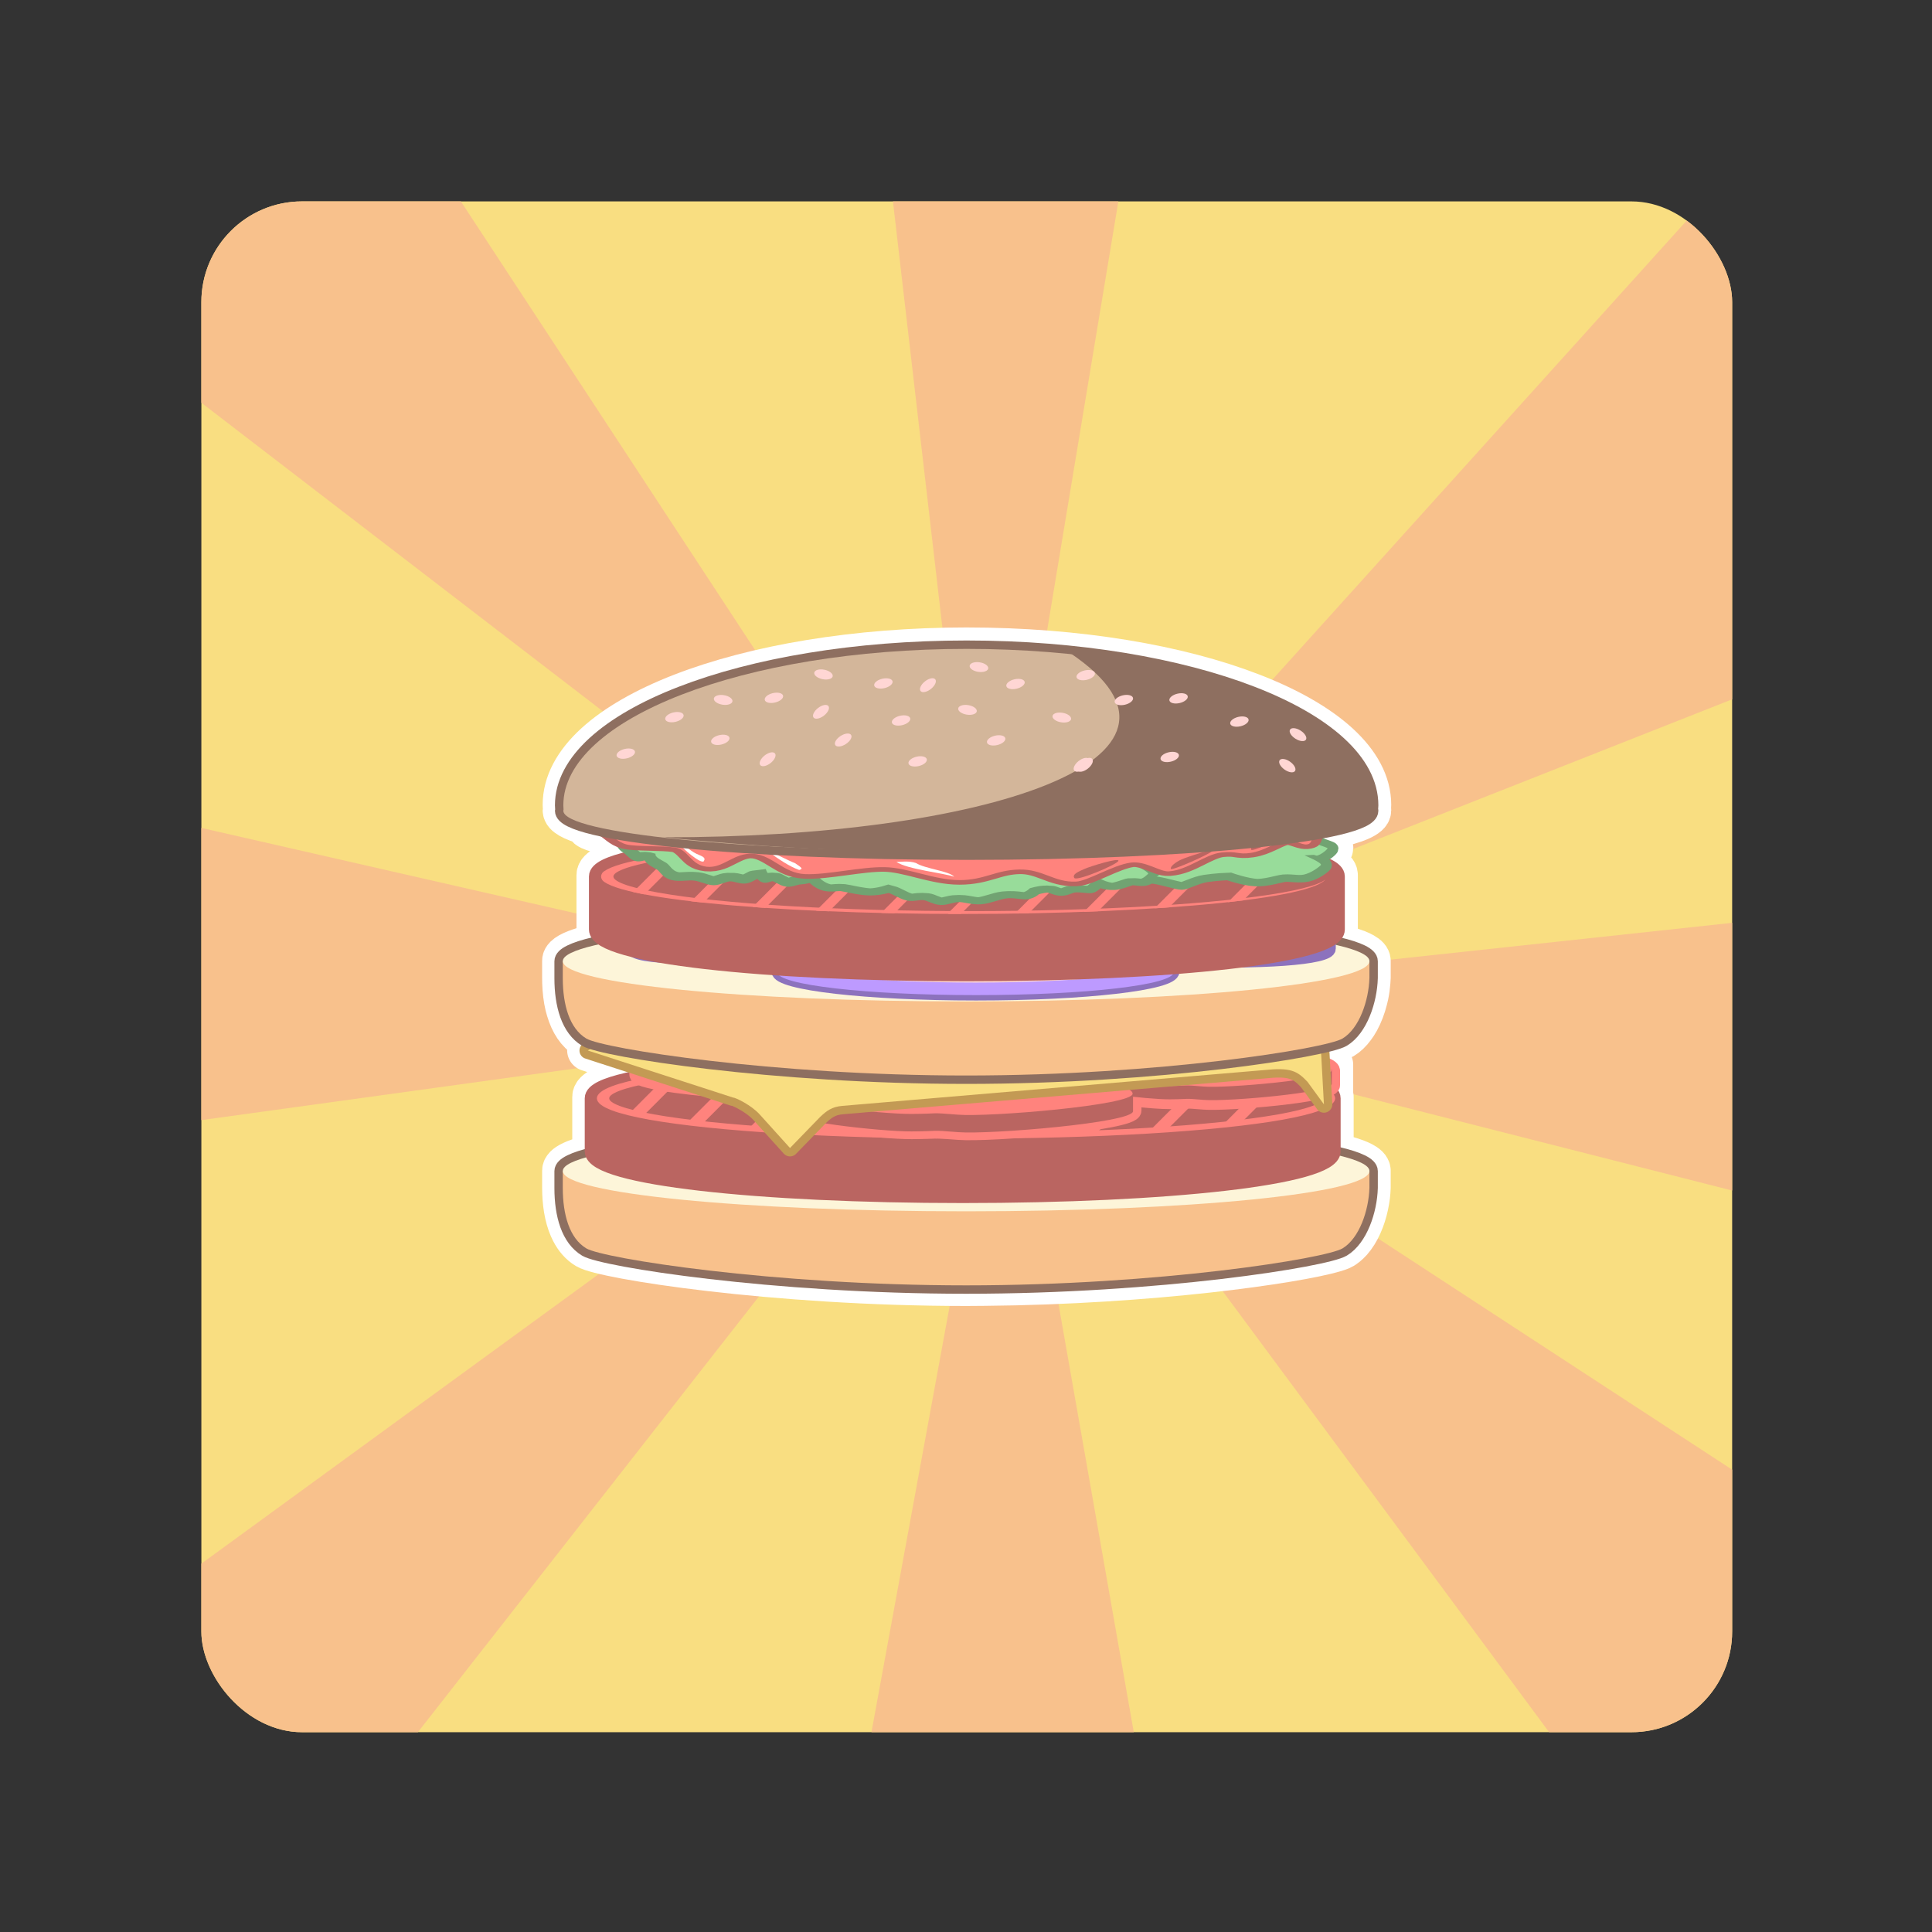<?xml version="1.0" encoding="UTF-8"?>
<svg version="1.1" viewBox="0 0 192 192" xml:space="preserve" xmlns="http://www.w3.org/2000/svg" xmlns:xlink="http://www.w3.org/1999/xlink"><rect x="0" y="0" width="192" height="192" fill="#333333" stroke="none"/><defs><linearGradient id="linearGradient7296" x1="251.1" x2="124.34" y1="712.33" y2="712.33" gradientTransform="matrix(1.222 0 0 .567 -447.22 -118.34)" gradientUnits="userSpaceOnUse"><stop stop-color="#500" offset="0"/><stop stop-color="#800000" offset="1"/></linearGradient><clipPath id="clipPath7388-8-9-8-5"><path transform="matrix(.982 0 0 .982 3.454 12.588)" d="m280 692.36a90 20 0 1 1-180 0 90 20 0 1 1 180 0z" fill="#800000"/></clipPath><radialGradient id="radialGradient28459-7-5" cx="88.432" cy="617.99" r="120" gradientTransform="matrix(1.267 .267 -.157 .744 493.56 -380.13)" gradientUnits="userSpaceOnUse"><stop stop-color="#d45500" offset="0"/><stop stop-color="#a84300" offset="1"/></radialGradient><clipPath id="clipPath6576"><rect y="12.094" width="512" height="512" color="#000000" fill="#d5fff6" fill-opacity=".61"/></clipPath><clipPath id="clipPath3245"><rect class="a" x="36.158" y="48.253" width="439.68" height="439.68" rx="28.927" fill="#f9de81"/></clipPath><clipPath id="clipPath3249"><rect class="a" x="36.158" y="48.253" width="439.68" height="439.68" rx="28.927" fill="#f9de81"/></clipPath><clipPath id="clipPath3253"><rect class="a" x="36.158" y="48.253" width="439.68" height="439.68" rx="28.927" fill="#f9de81"/></clipPath><clipPath id="clipPath3257"><rect class="a" x="36.158" y="48.253" width="439.68" height="439.68" rx="28.927" fill="#f9de81"/></clipPath><clipPath id="clipPath3261"><rect class="a" x="36.158" y="48.253" width="439.68" height="439.68" rx="28.927" fill="#f9de81"/></clipPath><clipPath id="clipPath3265"><rect class="a" x="36.158" y="48.253" width="439.68" height="439.68" rx="28.927" fill="#f9de81"/></clipPath><clipPath id="clipPath3269"><rect class="a" x="36.158" y="48.253" width="439.68" height="439.68" rx="28.927" fill="#f9de81"/></clipPath><clipPath id="clipPath3273"><rect class="a" x="36.158" y="48.253" width="439.68" height="439.68" rx="28.927" fill="#f9de81"/></clipPath><clipPath id="clipPath3277"><rect class="a" x="36.158" y="48.253" width="439.68" height="439.68" rx="28.927" fill="#f9de81"/></clipPath></defs>
	 <g transform="matrix(.346 0 0 .346 7.5 3.319)"><g><g id="background" clip-path="url(#clipPath6576)"><rect x="-148.47" y="-5.697" width="800" height="546.67" clip-path="url(#clipPath3277)" fill="#f9de81"/><path d="m220-79.334 101.43-4.286-60 361.43z" clip-path="url(#clipPath3273)" color="#000000" fill="#f8c18c" fill-opacity=".998"/><path d="m-105.72-2.923 138.38-67.822 230.2 351.03z" clip-path="url(#clipPath3269)" color="#000000" fill="#f8c18c" fill-opacity=".998"/><path d="m-163.05 339.64 15.805-153.29 412.54 94.138z" clip-path="url(#clipPath3265)" color="#000000" fill="#f8c18c" fill-opacity=".998"/><path d="m332.07 647.78-133.05 1.476 68.086-371z" clip-path="url(#clipPath3261)" color="#000000" fill="#f8c18c" fill-opacity=".998"/><path d="m586.76 484.95-92.063 99.488-228.59-308.83z" clip-path="url(#clipPath3257)" color="#000000" fill="#f8c18c" fill-opacity=".998"/><path d="m510.98 0.356 96.373 138.99-344.6 136.05z" clip-path="url(#clipPath3253)" color="#000000" fill="#f8c18c" fill-opacity=".998"/><path d="m24.933 581.73-118.49-47.7 362.63-264.21z" clip-path="url(#clipPath3249)" color="#000000" fill="#f8c18c" fill-opacity=".998"/><path d="m652.25 236.46-0.974 140.48-387.91-98.585z" clip-path="url(#clipPath3245)" color="#000000" fill="#f8c18c" fill-opacity=".998"/></g></g><g id="foreground" transform="matrix(.519 0 0 .519 122.87 137.45)"><path d="m256.62 75.577c-123.24 0-223.16 38.739-223.16 86.527 0 0.779 0.05 1.558 0.109 2.331-0.07 0.233-0.109 0.457-0.109 0.692 0 2.716 4.753 5.347 13.438 7.757-2.997 2.563 7.645 4.325 10.306 5.499 2.7 1.191 5.848 5.09 10.561 6.519 0.294 0.227 0.616 0.46 0.983 0.656 1.395 0.743 3.239 3.329 5.098 3.969 0.465 0.16 0.963 0.174 1.42 0.146 0.229-0.013 0.431-0.034 0.656-0.073 1.121-0.197 2.187-0.609 3.059-0.364 0.807 0.227 0.942 0.254 1.347 0.364-11.264 2.012-19.72 4.305-24.29 6.883-0.718 0.405-1.334 0.819-1.857 1.238-0.27 0.216-0.512 0.435-0.728 0.656-0.423 0.426-0.732 0.835-0.947 1.275-0.108 0.22-0.201 0.432-0.255 0.656-0.059 0.233-0.073 0.455-0.073 0.692v29.316c0.002 0.208 0.031 0.413 0.073 0.619 0.002 0.012-0.002 0.025 0 0.036 0.044 0.207 0.098 0.414 0.182 0.619 0.004 0.012-0.004 0.025 0 0.036 0.086 0.206 0.202 0.415 0.328 0.619 0.006 9e-3 -0.006 0.027 0 0.036 0.262 0.42 0.63 0.827 1.056 1.238 0.434 0.419 0.966 0.829 1.566 1.238 0.3 0.205 0.606 0.417 0.947 0.619 0.681 0.405 1.454 0.807 2.294 1.202 0.707 0.332 1.478 0.658 2.294 0.983-8.974 1.623-15.992 3.395-20.721 5.244-1.376 0.538-2.587 1.085-3.569 1.639-0.981 0.554-1.759 1.107-2.331 1.675-0.19 0.189-0.33 0.355-0.473 0.546-0.442 0.579-0.656 1.156-0.656 1.748v9.323c3.78e-4 0.917 0.007 1.829 0.036 2.731 0.146 4.583 0.646 8.913 1.602 12.892 0.191 0.794 0.43 1.569 0.656 2.331 2.029 6.867 5.468 12.371 10.707 15.514 1.17 0.702 3.684 1.565 7.393 2.513l-3.533 2.221-2.986 1.894-0.036 0.036 27.641 8.959v4.261c0 0.492 0.635 0.996 1.748 1.493-4.408 0.819-8.384 1.712-11.799 2.622-3.343 0.891-6.186 1.826-8.449 2.804-1.81 0.782-3.251 1.602-4.297 2.44-1.046 0.838-1.713 1.692-1.93 2.586-0.054 0.223-0.073 0.429-0.073 0.655-1.48e-4 0.012 0 0.025 0 0.036v29.316c0.002 0.208 0.031 0.413 0.073 0.619 0.002 0.012-0.002 0.025 0 0.036 0.044 0.207 0.135 0.414 0.218 0.619 0.004 0.011-0.004 0.026 0 0.036 0.177 0.422 0.423 0.824 0.765 1.238 0.007 8e-3 -0.007 0.028 0 0.036 0.021 0.025 0.052 0.048 0.073 0.073-7.202 1.692-12.4 3.503-15.259 5.39-0.564 0.372-1.039 0.75-1.42 1.129-0.19 0.189-0.33 0.392-0.473 0.583-0.144 0.191-0.268 0.354-0.364 0.546-0.202 0.393-0.291 0.803-0.291 1.202v9.286c0 8.368 1.176 16.125 3.86 22.324 0.298 0.689 0.611 1.355 0.947 2.003 2.017 3.903 4.699 7.044 8.194 9.141 9.298 5.579 103.32 20.466 210.13 20.466 3.338 0 6.671-0.044 9.978-0.073 92.599-0.793 172.35-12.388 193.56-18.609 1.515-0.444 2.741-0.855 3.642-1.238 0.45-0.192 0.802-0.372 1.093-0.546 0.291-0.174 0.591-0.353 0.874-0.546 0.855-0.584 1.659-1.261 2.44-2.003 0.51-0.484 1.015-0.986 1.493-1.53 6e-3 -7e-3 -6e-3 -0.029 0-0.036 0.484-0.551 0.933-1.105 1.384-1.712 4.06-5.467 6.764-13.036 7.975-20.43 0.135-0.82 0.266-1.627 0.364-2.44 0.196-1.626 0.318-3.213 0.364-4.771v-9.286c1.8e-4 -0.012 0-0.025 0-0.036-0.012-0.768-0.415-1.548-1.165-2.294-0.381-0.379-0.856-0.757-1.42-1.129-3.271-2.158-9.6-4.22-18.5-6.118 0.395-0.641 0.583-1.306 0.583-1.966v-29.279c0-0.246-0.013-0.487-0.073-0.728-0.038-0.159-0.119-0.316-0.182-0.473v-16.643l-1.966-0.728c0.043-4.929 0.936-5.662-3.933-4.843l-0.073-1.093c-0.015-0.283-0.069-0.559-0.109-0.838-1e-3 -0.012 2e-3 -0.025 0-0.036-0.174-1.162-0.563-2.276-1.129-3.314 1.015-0.222 2.003-0.405 2.913-0.619 5.239-1.233 8.708-2.333 10.16-3.205 0.581-0.349 1.163-0.743 1.712-1.165 0.549-0.422 1.086-0.894 1.602-1.384 1.04-0.987 1.971-2.092 2.877-3.314 0.445-0.599 0.899-1.211 1.311-1.857 6e-3 -8e-3 -6e-3 -0.028 0-0.036 0.417-0.655 0.819-1.305 1.202-2.003 1.92-3.499 3.405-7.486 4.443-11.581 0.208-0.817 0.411-1.618 0.583-2.44 0.517-2.477 0.838-4.948 1.02-7.356 0.061-0.799 0.123-1.588 0.146-2.367v-9.286c0-1.364-1.206-2.678-3.496-3.969-0.982-0.554-2.157-1.101-3.532-1.639-3.709-1.45-8.823-2.836-15.186-4.152v-0.291c0.012-0.039 0.036-0.072 0.036-0.109 0-0.35-0.167-0.702-0.473-1.056-0.143-0.168-0.301-0.342-0.51-0.51-0.189-0.15-0.415-0.323-0.656-0.473 0.529-0.267 1.036-0.566 1.493-0.838 0.341-0.202 0.647-0.414 0.947-0.619 0.6-0.409 1.132-0.82 1.566-1.238 1.084-1.047 1.639-2.141 1.639-3.241v-29.279c0-0.235-0.018-0.461-0.073-0.692-0.055-0.243-0.141-0.454-0.255-0.692-0.112-0.234-0.233-0.462-0.401-0.692-0.161-0.223-0.369-0.436-0.583-0.655-0.213-0.219-0.428-0.44-0.692-0.656-1.013-0.827-2.427-1.635-4.152-2.404-0.06-0.746-2.173-2-4.37-3.095-2.03-1.012-3.79-1.766-4.443-2.039 1.069 0.347 3.536 0.971 5.972 0.437 3.249-0.712 6.471-3.935 6.482-4.37 0.019-0.435-3.619-1.535-6.664-2.658-1.363-0.503-2.911-1.044-4.37-1.53 0.326-0.77 0.737-1.597 1.566-2.367 1.407-1.308 3.23-2.646 4.625-3.897 1.31-0.25 2.605-0.509 3.824-0.765 14.102-2.958 21.996-6.288 21.996-9.796 0-0.118-1e-3 -0.212-0.036-0.328-0.035-0.116-0.074-0.247-0.109-0.364 0.06-0.773 0.146-1.552 0.146-2.331 0-47.787-99.888-86.527-223.13-86.527z" fill="#fff" stroke="#fff" stroke-linejoin="round" stroke-width="23.307"/><g transform="matrix(1.86 0 0 1.86 937.49 -743.63)"><g transform="translate(-167.51 -102.44)"><g transform="translate(-340)"><g><path d="m141.2 686.36c-66.274 0-120 5.292-120 12v5c0 8 2 15 7 18s55.562 11 113 11 107-8 112-11 7.801-11.297 8-18v-5c0-6.708-53.726-12-120-12z" fill="#d25400" stroke="#8e6f60" stroke-width="4.995"/><path d="m21.195 698.36v5c0 8 2 15 7 18s55.562 11 113 11c57.438 0 107-8 112-11s7.801-11.297 8-18v-5z" fill="#f8c18c"/><path transform="matrix(1 0 0 1.518 5 516.32)" d="m256.2 119.9c0 4.418-53.726 7.904-120 7.904-66.274 0-120-3.486-120-7.904s53.726-7.904 120-7.904c66.274 0 120 3.486 120 7.904z" fill="#fdf5d9"/></g></g></g><g transform="matrix(1.222 0 0 .567 -599.56 181.63)"><g><path transform="matrix(.818 0 0 1.765 365.91 218.83)" d="m-215.16 256.53c-49.444 0-109.84 4.009-109.84 11.812v15.75c0 7.575 49.249 12.906 110 12.906s110-5.331 110-12.906v-15.75c0-8.086-60.96-11.812-110.16-11.812z" fill="#ba6561" stroke="#ba6561" stroke-width="4.995"/><path transform="translate(0,10)" d="m280 710.19c0 13.368-40.294 22.757-90 22.757s-90-9.39-90-22.757v-27.831c0-13.771 49.411-20.832 89.865-20.832 40.251 0 90.135 6.563 90.135 20.832z" fill="#ba6561"/><ellipse transform="matrix(.982 0 0 .982 4.273 12.588)" cx="190" cy="692.36" rx="90" ry="20" fill="#ba6561" stroke="#ff837d" stroke-width="3.057"/><g transform="translate(.818)" clip-path="url(#clipPath7388-8-9-8-5)" stroke="#ff837d" stroke-linecap="round" stroke-width="1.248"><path d="m126.22 668.34-20.25 43.676" fill="#800000"/><path d="m142.58 668.34-20.25 43.676" fill="#800000"/><path d="m158.95 668.34-20.25 43.676" fill="#800000"/><path d="m175.31 668.34-20.25 43.676" fill="#800000"/><path d="m191.68 668.34-20.25 43.676" fill="#800000"/><path d="m208.04 668.34-20.25 43.676" fill="#800000"/><path d="m224.4 668.34-20.25 43.676" fill="#800000"/><path d="m240.77 668.34-20.25 43.676" fill="#800000"/><path d="m257.13 668.34-20.25 43.676" fill="#800000"/><path d="m273.49 668.34-20.25 43.676" fill="#ba6561"/></g><g transform="translate(-.818)" clip-path="url(#clipPath7388-8-9-8-5)" stroke="#ff837d" stroke-linecap="round" stroke-width="3.001"><path d="m126.22 668.34-20.25 43.676"/><path d="m142.58 668.34-20.25 43.676"/><path d="m158.95 668.34-20.25 43.676"/><path d="m175.31 668.34-20.25 43.676"/><path d="m191.68 668.34-20.25 43.676"/><path d="m208.04 668.34-20.25 43.676"/><path d="m224.4 668.34-20.25 43.676"/><path d="m240.77 668.34-20.25 43.676"/><path d="m257.13 668.34-20.25 43.676"/><path d="m273.49 668.34-20.25 43.676"/></g></g></g><g transform="translate(-148.05 -366.38)"><path d="m-205.62 921.86c-17.643 0-31.844 1.793-31.844 4v3.531c0 1.146 7.044 2.309 14.625 3.094-5.739 0.031-11.235 0.171-16.344 0.406v-3.406c7.4e-4 -9e-3 0-0.022 0-0.031 0-2.543-17.115-4.594-38.344-4.594s-38.438 2.05-38.438 4.594c0 0.01-9.4e-4 0.021 0 0.031v4.062c0 2.117 21.406 4.477 28.156 4.438 6.75-0.039 3.47-0.354 10.281 0.188 1.103 0.088 2.995 0.064 5.156 0-0.128 0.178-0.188 0.349-0.188 0.531 0 9e-3 -6.3e-4 0.022 0 0.031v5.531c0 2.867 28.981 6.084 38.125 6.031s4.711-0.515 13.938 0.219c9.227 0.734 51.906-2.805 51.906-6.25v-3.688c4.378 0.478 8.528 0.796 10.875 0.781 6.698-0.041 3.429-0.405 10.188 0.156 6.759 0.561 38.031-2.146 38.031-4.781v-4.219c7.3e-4 -9e-3 0-0.022 0-0.031 0-2.635-16.966-4.75-38.031-4.75-10.139 0-19.325 0.474-26.156 1.281v-3.156c0-2.207-14.294-4-31.938-4zm20 10.5c-9e-3 0.042-0.031 0.083-0.031 0.125 0 9e-3 -7.2e-4 0.022 0 0.031v1.562c-3.054-0.333-6.409-0.605-10.062-0.844 2.548-0.082 6.295-0.398 10.094-0.875z" fill="#ed1818" stroke="#ff837d" stroke-width="4.995"/><g transform="translate(0,130)"><g transform="matrix(.814 0 0 .85 -38.794 100.85)"><path d="m-86.805 830c0 3.099-38.401 6.271-46.701 5.611-8.299-0.66-4.299-0.251-12.524-0.203-8.225 0.048-34.311-2.829-34.311-5.408l0.011-4.971c1.871 0.037 29.05-0.64 46.824-0.64 17.887 0 38.812-1.132 46.701 0.634z" fill="#ba6561"/><path transform="matrix(.52 0 0 .281 -232.38 630.76)" d="m279.74 692.36c0 11.046-73.792 22.352-89.741 20s-8.262-0.893-24.067-0.723-65.933-10.084-65.933-19.277c0-11.046 40.294-20 90-20s89.741 8.954 89.741 20z" fill="#ff837d"/></g><g transform="matrix(1.112 0 0 1.112 -72.072 -108.48)"><path d="m-86.805 830c0 3.099-38.401 6.271-46.701 5.611-8.299-0.66-4.299-0.251-12.524-0.203-8.225 0.048-34.311-2.829-34.311-5.408l0.011-4.971c1.871 0.037 29.05-0.64 46.824-0.64 17.887 0 38.812-1.132 46.701 0.634z" fill="#ba6561"/><path transform="matrix(.52 0 0 .281 -232.38 630.76)" d="m279.74 692.36c0 11.046-73.792 22.352-89.741 20s-8.262-0.893-24.067-0.723-65.933-10.084-65.933-19.277c0-11.046 40.294-20 90-20s89.741 8.954 89.741 20z" fill="#ff837d"/></g></g></g><g transform="translate(-158.05 -385.31)"><path d="m-253.8 932.36-56.852 7.709c-1.149 0.291-2.824 0.754-4.127 1.506l-6.021 3.785 43.141 13.975c0.859 0.027 5.483 2.273 7.955 5.01l9.047 10.016 9.033-9.309c1.824-1.69 3.342-2.954 6.529-3.225l125.45-10.648c7.848-0.825 9.846 0.182 12.943 3.469l4.902 6.713-0.838-15.248c-0.139-2.54-2.194-4.798-4.936-5.428l-36.227-8.324z" fill="#ffe66b" stroke="#c39a54" stroke-linecap="round" stroke-linejoin="round" stroke-width="4.995" xlink:href="#path6664"/><path d="m-320.8 945.36 43.141 13.973c0.859 0.027 5.482 2.274 7.954 5.011l9.047 10.016 9.033-9.309c1.824-1.69 3.342-2.954 6.529-3.225l125.45-10.647c7.848-0.825 9.845 0.182 12.943 3.469l4.903 6.713-0.837-15.248c-0.139-2.54-2.195-4.798-4.937-5.428l-36.226-8.323h-110l-56.851 7.709c-1.149 0.291-2.825 0.752-4.128 1.504z" fill="#f9de81"/></g><g transform="translate(-167.51 -164.88)"><g transform="translate(-340)"><g><path d="m141.2 686.36c-66.274 0-120 5.292-120 12v5c0 8 2 15 7 18s55.562 11 113 11 107-8 112-11 7.801-11.297 8-18v-5c0-6.708-53.726-12-120-12z" fill="#d25400" stroke="#8e6f60" stroke-width="4.995"/><path d="m21.195 698.36v5c0 8 2 15 7 18s55.562 11 113 11c57.438 0 107-8 112-11s7.801-11.297 8-18v-5z" fill="#f8c18c"/><path transform="matrix(1 0 0 1.518 5 516.32)" d="m256.2 119.9c0 4.418-53.726 7.904-120 7.904-66.274 0-120-3.486-120-7.904s53.726-7.904 120-7.904c66.274 0 120 3.486 120 7.904z" fill="#fdf5d9"/></g></g></g><g transform="matrix(1.133 0 0 1.133 -113.83 -1028.7)"><path transform="translate(-760.8 525.24)" d="m540.5 834.25c-20.316 0-36.781 1.915-36.781 4.25v0.156c-4.119 0.221-8.43 0.546-13 0.969-22.631 2.095-40.803 5.899-40.562 8.5l0.219 2.188c0.241 2.601 18.901 3.001 41.531 0.906 0.235-0.022 0.453-0.04 0.688-0.062-2.627 0.715-4.094 1.489-4.094 2.312v2.781c0 3.296 23.414 5.969 52.094 5.969s51.75-2.673 51.75-5.969v-2.781c0-0.026-0.01-0.05-0.031-0.062-5e-3 -0.051-0.015-0.105-0.031-0.156 0.032 1e-3 0.062-1e-3 0.094 0 22.727 0.978 41-0.357 41-2.969v-1.094c9e-3 -0.04 0.031-0.084 0.031-0.125s-0.022-0.084-0.031-0.125v-0.719c9e-3 -0.04 0.031-0.084 0.031-0.125 0-2.612-18.429-5.522-41.156-6.5-5.555-0.239-10.853-0.334-15.688-0.312 0.462-0.268 0.719-0.56 0.719-0.844v-1.938c0-2.335-16.465-4.25-36.781-4.25zm0 3.344c12.576 0 23.23 0.715 27.062 1.688-3.833 0.972-14.486 1.688-27.062 1.688-2.928 0-5.683-0.054-8.344-0.125l-0.031-0.312c-2e-3 -0.02-0.014-0.023-0.031-0.031-0.212-1.246-4.685-2.001-11.812-2.188 5.181-0.447 12.318-0.719 20.219-0.719zm-33.281 4.625c2.23 0.545 5.438 1.049 9.375 1.438-5.754 1.2-14.813 2.477-25.188 3.438-14.02 1.298-25.975 1.596-30.344 0.906 4.176-1.479 15.991-3.359 30-4.656 5.918-0.548 11.387-0.928 16.156-1.125zm43.906 2.25c-5e-3 0.031-0.031 0.062-0.031 0.094v2.188c0 0.294 0.239 0.608 0.688 0.906-3.663-0.094-7.434-0.156-11.344-0.156-9.368 0-18.131 0.281-25.719 0.781 7.143-1.227 12.569-2.549 15.406-3.781 3.353 0.115 6.828 0.188 10.5 0.188 3.677 0 7.156-0.103 10.5-0.219zm28.656 0.531c3.831 0.025 8.05 0.154 12.469 0.344 14.112 0.607 26.059 1.911 30.312 3.188-4.257 0.909-16.205 1.169-30.312 0.562-14.14-0.608-26.136-1.909-30.375-3.188 2.913-0.629 9.478-0.961 17.906-0.906zm-39.344 7.219c17.802 0 32.846 0.996 38.219 2.375-5.377 1.378-20.422 2.375-38.219 2.375-17.796 0-32.895-0.997-38.281-2.375 5.382-1.379 20.479-2.375 38.281-2.375z" fill-opacity="0" stroke="#8c72bd" stroke-width="3.305"/><g transform="translate(0,-10)"><path d="m-220.38 1384c-28.68 0-51.926 2.68-51.926 5.976 0 3.296 23.246 5.957 51.926 5.957 28.68 0 51.926-2.661 51.926-5.957 0-3.296-23.246-5.976-51.926-5.976zm0 3.493c22.306 0 40.371 1.56 40.371 3.483 0 1.923-18.064 2.483-40.371 2.483-22.306 0-40.407-0.56-40.407-2.483 0-1.923 18.101-3.483 40.407-3.483z" fill="#fff"/><path d="m-168.46 1391.5c0 3.296-23.073 5.968-51.753 5.968s-52.106-2.672-52.106-5.968v-2.766c6.541-2.436 12.893 4.44 52.106 4.769 41.391 0.348 51.753-5.593 51.753-4.769z" fill="#bd9aff" stroke="#bd9aff" stroke-width=".454"/><path d="m-220.38 1382.7c-28.68 0-51.926 2.68-51.926 5.976s23.246 5.957 51.926 5.957c28.68 0 51.926-2.661 51.926-5.957s-23.246-5.976-51.926-5.976zm0 2.493c22.306 0 40.371 1.56 40.371 3.483s-18.064 3.483-40.371 3.483c-22.306 0-40.407-1.56-40.407-3.483s18.101-3.483 40.407-3.483z" fill="#ffd6d4" stroke="#bd9aff" stroke-width=".455"/></g></g><g transform="matrix(1.222 0 0 .567 -598.31 115.64)"><g><path transform="matrix(.818 0 0 1.765 365.91 218.83)" d="m-215.16 256.53c-49.444 0-109.84 4.009-109.84 11.812v15.75c0 7.575 49.249 12.906 110 12.906s110-5.331 110-12.906v-15.75c0-8.086-60.96-11.812-110.16-11.812z" fill="url(#linearGradient7296)" stroke="#ba6561" stroke-width="4.995"/><path transform="translate(0,10)" d="m280 710.19c0 13.368-40.294 22.757-90 22.757s-90-9.39-90-22.757v-27.831c0-13.771 49.411-20.832 89.865-20.832 40.251 0 90.135 6.563 90.135 20.832z" fill="#ba6561"/><g transform="translate(-.818)" clip-path="url(#clipPath7388-8-9-8-5)" stroke="#ff837d"><ellipse transform="matrix(.982 0 0 .982 5.091 12.588)" cx="190" cy="692.36" rx="90" ry="20" fill="none" stroke-width="3.057"/><path d="m126.22 668.34-20.25 43.676" fill="#56595b" stroke-linecap="round" stroke-width="3.001"/><path d="m142.58 668.34-20.25 43.676" fill="#56595b" stroke-linecap="round" stroke-width="3.001"/><path d="m158.95 668.34-20.25 43.676" fill="#56595b" stroke-linecap="round" stroke-width="3.001"/><path d="m175.31 668.34-20.25 43.676" fill="#56595b" stroke-linecap="round" stroke-width="3.001"/><path d="m191.68 668.34-20.25 43.676" fill="#56595b" stroke-linecap="round" stroke-width="3.001"/><path d="m208.04 668.34-20.25 43.676" fill="#56595b" stroke-linecap="round" stroke-width="3.001"/><path d="m224.4 668.34-20.25 43.676" fill="#56595b" stroke-linecap="round" stroke-width="3.001"/><path d="m240.77 668.34-20.25 43.676" fill="#56595b" stroke-linecap="round" stroke-width="3.001"/><path d="m257.13 668.34-20.25 43.676" fill="#56595b" stroke-linecap="round" stroke-width="3.001"/><path d="m273.49 668.34-20.25 43.676" fill="#56595b" stroke-linecap="round" stroke-width="3.001"/></g></g></g><path transform="translate(-1517.4 370.87)" d="m1153.4 112.28c-1.43 0.042-2.906 0.219-4.406 0.219-1.75 0-3.638-0.304-5.594-0.156-1.955 0.147-3.986 0.857-6 1.125-2.014 0.268-4.011 0.107-5.937 0.469-1.927 0.362-3.776 0.759-5.469 1.188 0 0-0.612-7e-3 -1.594-0.031-0.982-0.024-2.449 0.301-3.937 0.281-1.489-0.019-3.012-0.389-4.531-0.375-1.52 0.014-3.925 0.549-5 0.625-1.075 0.076-6.997 0.537-7.219 0.938-0.222 0.401 3.281 0.75 3.281 0.75s-10.582 0.553-12.156 0.938c-1.574 0.384-0.093 0.704 1.969 1.031 2.061 0.327 10.188 0.812 10.188 0.812s-3.038-0.111-4.375 0.094c-4.441-0.135-8.628-0.202-12.062-0.188-1.666 0.016-3.17 0.389-4.531 0.406-1.361 0.018-3.064-0.333-4.156-0.312-2.184 0.042-3.367 0.468-4.688 0.531-1.63 0.042-3.215-0.141-4.719 0.219-0.445 0.14 3.25 0.969 3.25 0.969s-3.031 0.679-6.5 0.938c-1.734 0.129-3.575-0.212-5.188-0.062-1.613 0.149-3.012 0.798-3.844 0.938-0.832 0.14-4.015-0.052-4.188 0.5-0.172 0.552 2.469 2.156 2.469 2.156s-2.385 0.621-4.75 0.906c-2.365 0.285-4.719 0.249-4.719 0.438s0.5 0.788 1.25 1.188 1.75 1.781 2.75 2.125 2-0.367 2.75-0.156c0.75 0.211 1.25 0.344 1.25 0.344-0.25 1 1.859 1.875 3.125 2.625s1.688 2.375 3.75 2.875 4.359-0.125 6.5 0.125 4.125 1.375 5.625 1.375 3.125-1.062 4.719-1.156c1.594-0.094 3.156 0.781 4.531 0.656s2.562-1.25 3.406-1.344c0.844-0.094 1.344-0.156 1.344-0.156s0.404 1.094 1.094 1.25c0.69 0.156 1.662-0.619 2.812-0.406 1.151 0.213 2.492 1.424 3.875 1.594 1.383 0.17 2.801-0.716 4.188-0.688 0.571 0.012 3.34-0.592 6.469-1.281 0.053 4e-3 0.562 0.062 0.562 0.062s-3.392 0.803-3.281 1.094c0.111 0.291 1.615 1.638 3.375 2.062 1.759 0.425 3.768-0.048 4.844 0.062 1.075 0.111 5.314 1.215 8.312 1.281s5.844-0.812 5.844-0.812c2.08 0.545 3.93 1.982 5.656 2.344 1.726 0.362 3.312-0.335 4.906-0.125 1.594 0.21 3.189 1.347 4.875 1.438 1.686 0.09 3.469-0.877 5.469-0.875 1.75 1e-3 4.062 0.859 6.531 0.656 2.469-0.203 5.083-1.478 7.5-1.75 2.417-0.271 4.625 0.454 6.219 0.25 1.594-0.204 2.594-1.312 2.594-1.312s2.172-0.647 3.437-0.656c1.265-9e-3 2.353 0.969 4.188 0.938 1.834-0.031 2.542-0.933 4.25-1 1.708-0.067 3.677 0.336 4.562 0.219 0.886-0.117 2.313-1.75 2.313-1.75s2.146 0.944 4.562 0.812c1.913-0.104 4.735-1.338 5.313-1.406 0.578-0.068 2.604 0.376 3.812 0.156 0.663-0.121 1.157-0.378 1.563-0.656 0.41 5e-3 0.847 0.026 1.312 0.094 2.422 0.353 6.793 1.739 8.094 1.75s4.388-1.816 7.5-2.281 6.25-0.562 6.25-0.562 4.566 1.617 8.094 1.812c3.528 0.196 7.463-1.175 8.906-1.312s4.205 0.467 6.719-0.062c2.514-0.53 5.031-2.562 5.281-2.938s-1-1.127-2.312-1.781c-1.312-0.655-2.688-1.219-2.688-1.219s1.753 0.727 3.5 0.344c1.747-0.383 3.494-2.11 3.5-2.344 0.01-0.234-1.956-0.833-3.594-1.438-1.637-0.604-3.819-1.351-4.687-1.5-0.869-0.149-2.538-0.179-4.5-0.406-1.962-0.227-4.219-0.656-4.219-0.656s0.057-2.129-0.875-2.406c-0.932-0.277-2.929-0.252-4.531-0.438-2.62-0.304-4.998-0.727-6.031-0.781s-4.138 0.39-6.531 0.406c-3.763 0.026-7.344-0.375-7.344-0.375s5.59-0.377-1.094-1.25c-1.843-0.241-5.762-0.253-10.406-0.188 4.416-0.543 4.997-0.785 3.438-1.062-1.94-0.345-7.562-0.188-7.562-0.188s3.881-1.089 2.969-1.531c-0.912-0.443-4.073-0.565-4.812-0.625-0.74-0.06-3.499-0.481-4.563-0.531-1.064-0.05-2.201 0.162-3.25 0.125-1.049-0.037-1.994-0.323-2.687-0.344-0.694-0.02-1.125-0.031-1.125-0.031s0.064-0.069 0.125-0.156c0.061-0.087 0.098-0.214 0.031-0.344-0.066-0.129-0.445-0.269-0.938-0.406s-1.31-0.292-1.531-0.312c-0.221-0.02-1.46 0.317-3.125 0.25-1.665-0.067-3.763-0.781-5.687-0.844-1.925-0.062-3.8 0.136-5.188 0.094-1.388-0.042-2.281-0.062-2.281-0.062-1.5-0.25-3.062-0.516-4.688-0.75-1.625-0.234-3.312-0.062-5.062-0.25s-3.562-0.734-5.438-0.844c-0.469-0.027-0.93-0.014-1.406 0zm4.094 11.469c-0.061 1.005-1.189 2.025-2.438 3.062-0.925-0.675-2.109-1.188-3.562-1.188-2 0-3.5 1-4.5 2l-0.312 0.031c-0.134-1.115 0.074-1.98 0.656-2.656l0.656 0.125 6 0.5c0.44-0.735 1.696-1.357 3.5-1.875z" color="#000000" fill="#f00" stroke="#71a372" stroke-width="3.746"/><path transform="matrix(-.646 .117 -.764 -.12 -497.74 570.14)" d="m-405.59 169.94c14.513-14.044 11.482-16.125 9.541-20.202s-7.566-2.303-7.566-2.303 3.872-12.858 2.961-18.092-3.62-9.009-6.579-11.842-5.291-8.803-5.291-8.803-4.267 1.287-4.4-1.772 2.983-11.418 2.098-12.372-11.423 3.915-15.797 3.538c-4.374-0.377-7.164-2.13-7.164-2.13s4.108-9.461 2.458-12.686-10.728-0.693-12.4-1.169c-1.672-0.477-0.802-4.813-5.041-4.522s-15.481 6.483-17.378 7.759-4.421 5.046-6.471 8.497c-2.05 3.451-3.625 6.583-3.625 6.583s2.102-4.06-0.912-3.8-12.217 5.739-13.292 6.64c-1.075 0.901-2.359 4.542-3.943 8.025-1.584 3.483-3.523 7.992-3.579 9.176-0.055 1.184 1.089 2.416 1.464 4.669 0.374 2.253-0.021 5.527-0.021 5.527s-9.727 8.145-10.324 9.87 0.932 3.06 1.237 4.9c0.498 3.009 0.239 6.338 0.736 7.271s4.809 1.345 6.612 2.954c2.834 2.531 3.586 6.585 3.586 6.585s-5.76-2.462-4.934 5.592 32.895 24.671 32.895 24.671l7.037 4.354c-11.132 18.954 0.531 13.837 11.813 5.936 10.562-14.394 32.628-19.64 46.28-32.851z" color="#000000" fill="#98dc9a" stroke="#71a372" stroke-width="3.057"/><path transform="matrix(1 0 0 -.123 90.263 523.43)" d="m-403.29 167.5c8.099-10.628 9.177-13.687 7.237-17.763s-7.566-2.303-7.566-2.303 3.47-15.17 2.961-18.092-1.218-10.971-2.745-13.234c-1.208-1.79-3.256 1.945-3.834 1.392s-3.387-10.502-5.301-11.35c-2.416-1.071-4.568 6.416-4.568 6.416s-1.417-13.191-2.303-14.145-2.857 2.393-4.565 1.844c-1.708-0.549-2.403-8.046-4.238-8.301-1.835-0.255-2.933 7.75-4.198 7.679-1.265-0.072-3.447-5.168-3.447-5.168s-0.99-9.248-2.584-10.906-3.792 4.271-6.209 2.061c-2.417-2.21-5.053-12.559-7.521-14.212-2.469-1.653-4.771 5.391-6.521 5.403-2 0.014-3.787-7.817-5.473-7.082-1.686 0.735-3.27 10.035-4.864 11.747-1.594 1.712-3.199-4.165-4.924-1.22-1.726 2.945-3.573 14.711-5.654 19.145 0 0-2.836-7.037-5.835-6.501s-7.235 9.547-8.31 10.448-3.076-3.13-4.835 0.329-3.278 14.408-3.389 16.777c-0.111 2.368 3.289 8.882 3.289 8.882s-10.597 6.639-12.171 11.184-0.088 8.304 1.974 12.171c2.061 3.867 10.197 9.54 10.197 9.54s-5.76-2.462-4.934 5.592 32.895 24.671 32.895 24.671l10.033 10.559c1 8.141 2.5 16.282 4.5 16.282s3.501-7.94 4.5-16.282c17.255-7.861 39.125-24.327 48.401-35.559z" color="#000000" fill="#98dc9a" stroke="#71a372" stroke-width="3.563"/><g transform="matrix(1.002 0 0 1.002 -133.82 -1112)"><path transform="matrix(-.659 -.101 .749 -.089 -683.67 1573.4)" d="m-403.29 167.5c1.012-1.329-0.172-4.375 0.629-5.484 0.801-1.109 3.917-0.655 4.522-1.577 1.21-1.845-0.374-4.812 0.146-6.113 0.845-1.428 2.951-1.695 1.94-4.588-0.485-1.019-7.566-2.303-7.566-2.303s-1.814-5.663-0.96-9.532c0.427-1.934 3.608-1.584 3.843-3.525s-2.477-6.175-2.704-7.484c-0.228-1.309 2.959-2.748 7e-5 -5.581s-13.665-8.747-13.665-8.747-1.85-4.779-1.875-7.952c-0.025-3.173 1.774-4.74 0.726-5.662s-4.694-3.465-7.412-4.857-11.12-7.455-13.696-8.39c-2.576-0.935 0.675 3.258-0.995 2.788s-2.696-0.707-2.696-0.707c-5.399-5.085-11.657-7.792-16.667-10.514-5.01-2.723-14.336-10.358-18.481-11.258-4.145-0.9-2.174 3.873-4.979 4.256-2.805 0.383-10.387-3.625-11.378-2.499-0.991 1.126 3.848 7.549 3.317 9.204-0.531 1.655-6.433-1.456-6.645 0.188-0.213 1.644 5.263 8.045 5.227 9.137-0.036 1.093-0.018 1.774-0.018 1.774s-6.402-5.098-7.725-5.344c-1.323-0.246 2.433 4.361 0.489 4.184-1.943-0.177-9.586-5.139-11.447-4.934-1.861 0.205 2.06 5.576 0.985 6.477s8.623 27.268 8.402 32.004 3.289 8.882 3.289 8.882-10.597 6.639-12.171 11.184-0.088 8.304 1.974 12.171c2.061 3.867 10.197 9.54 10.197 9.54s-5.76-2.462-4.934 5.592 12.238-2.686 12.238-2.686c17.392 13.973 25.078 22.069 28.992 28.843 26.279 22.995 21.736 7.51 19.387 0.41 14.392-8.853 32.346-17.976 39.713-26.896h-2e-5z" color="#000000" fill="#98dc9a" stroke="#71a372" stroke-width="3.4"/><path transform="matrix(1.2 0 0 .556 -463.95 1216.7)" d="m282.59 690.85c0.17 1.794-1.766 4.35-2.977 6.778-1.141 2.286-0.608 5.068-2.141 5.281-1.339 0.186-3.413-3.131-5.69-1.935-2.277 1.196-4.83 5.373-8.065 6.437-3.235 1.064-3.208-1.096-7.28-0.191s-8.216 9.342-13.004 10.061c-2.205 0.331-5.763-5.778-9.486-4.659-4.359 1.31-10.611 9.862-13.515 10.135-5.384 0.506-8.161-6.73-14.02-6.464s-8.566 5.657-14.78 5.657-12.622-6.644-18.481-6.911-14.351 4.222-19.735 3.716c-5.384-0.506-8.039-10.146-12.827-10.865-4.788-0.719-7.377 7.844-11.449 6.939s-4.567-9.173-7.802-10.237c-3.235-1.064-9.755-0.453-12.033-1.649-2.277-1.196-3.755-5.266-5.019-6.468-1.264-1.203-6.567-3.031-4.29-5.763 1.199-1.302 6.681-2.596 8.958-3.792 2.277-1.196 0.221-4.191 3.455-5.255 3.235-1.064 12.498-6.463 16.57-7.368 4.072-0.905 8.637-1.93 13.425-2.648s7.357 0.399 12.741-0.107c5.384-0.506 10.424-1.47 16.283-1.736s11.352 1.201 17.565 1.201 16.15-1.191 22.008-0.925 5.66 3.637 11.044 4.143c5.384 0.506 16.213-0.41 21.001 0.308s9.375 1.863 13.447 2.768c4.072 0.905 5.755 0.915 8.99 1.979 3.235 1.064 5.641-0.395 7.918 0.801 6.494 5.546 9.017 8.976 9.188 10.771z" fill="#d40000" stroke="#ba6561" stroke-width="4.895"/><path transform="matrix(1.2 0 0 .556 -463.95 1216.7)" d="m282.59 690.85c0.17 1.794-1.766 4.35-2.977 6.778-1.141 2.286-0.608 5.068-2.141 5.281-1.339 0.186-3.413-3.131-5.69-1.935-2.277 1.196-4.83 5.373-8.065 6.437-3.235 1.064-3.208-1.096-7.28-0.191s-8.216 9.342-13.004 10.061c-2.205 0.331-5.763-5.778-9.486-4.659-4.359 1.31-10.611 9.862-13.515 10.135-5.384 0.506-8.161-6.73-14.02-6.464s-8.566 5.657-14.78 5.657-12.622-6.644-18.481-6.911-14.351 4.222-19.735 3.716c-5.384-0.506-8.039-10.146-12.827-10.865-4.788-0.719-7.377 7.844-11.449 6.939s-4.567-9.173-7.802-10.237c-3.235-1.064-9.755-0.453-12.033-1.649-2.277-1.196-3.755-5.266-5.019-6.468-1.264-1.203-6.567-3.031-4.29-5.763 1.199-1.302 6.681-2.596 8.958-3.792 2.277-1.196 0.221-4.191 3.455-5.255 3.235-1.064 12.498-6.463 16.57-7.368 4.072-0.905 8.637-1.93 13.425-2.648s7.357 0.399 12.741-0.107c5.384-0.506 10.424-1.47 16.283-1.736s11.352 1.201 17.565 1.201 16.15-1.191 22.008-0.925 5.66 3.637 11.044 4.143c5.384 0.506 16.213-0.41 21.001 0.308s9.375 1.863 13.447 2.768c4.072 0.905 5.755 0.915 8.99 1.979 3.235 1.064 5.641-0.395 7.918 0.801 6.494 5.546 9.017 8.976 9.188 10.771z" fill="#ff837d" stroke-width="0"/><path d="m-290.7 1609.7c3.039 2.185 6.079 4.311 9.118 5.403 0.895-0.338 1.301-0.377-1.319-2.066-1.999-0.723-6.67-3.339-7.799-3.338z" fill="#fff"/><path d="m-317 1607.4c0.397 1.092 6.432 6.191 7.103 5.06 0.671-1.131-0.55-1.418-2.244-2.185-1.694-0.766-5.256-3.967-4.859-2.875z" fill="#fff"/><path d="m-252.7 1612.7c3.039 2.185 14.078 3.311 17.118 4.403-1.384-1.688-8.699-2.377-11.319-4.066-1.999-0.723-4.67-0.339-5.799-0.338z" fill="#fff"/><path transform="matrix(-1 0 0 1 -398.81 4)" d="m-212 1608.4c0.397 1.092 12.432 6.191 13.103 5.06 0.671-1.131-1.311-1.896-3.005-2.663-1.694-0.766-10.495-3.49-10.098-2.397z" fill="#ba6561"/><path transform="matrix(-1 0 0 1 -369.81 1)" d="m-211 1608.4c0.637 0.879 12.221 6.079 12.431 5.358s-1.46-2.015-3.155-2.782c-1.694-0.766-9.914-3.455-9.277-2.576z" fill="#ba6561"/><path transform="matrix(-1 0 0 1 -346.81 -4)" d="m-208 1609.4c0.637 0.879 8.37 4.378 8.58 3.657s-0.609-1.314-2.304-2.08c-1.694-0.766-6.914-2.455-6.277-1.576z" fill="#ba6561"/></g><g transform="translate(-162.16 -163.82)"><g><path transform="translate(-760.8 525.24)" d="m556.81 79.125c-66.273 0-120 20.833-120 46.531 0 0.419 0.03 0.834 0.062 1.25-0.038 0.126-0.062 0.248-0.062 0.375 0 6.708 53.726 12.125 120 12.125s120-5.417 120-12.125c0-0.127-0.056-0.249-0.094-0.375 0.032-0.416 0.094-0.831 0.094-1.25 0-25.698-53.727-46.531-120-46.531z" fill="url(#radialGradient28459-7-5)" stroke="#8e6f60" stroke-width="4.995"/><path transform="translate(-760.8 525.24)" d="m556.81 79.125c-66.273 0-120 20.833-120 46.531 0 0.419 0.03 0.834 0.062 1.25-0.038 0.126-0.062 0.248-0.062 0.375 0 6.708 53.726 12.125 120 12.125s120-5.417 120-12.125c0-0.127-0.056-0.249-0.094-0.375 0.032-0.416 0.094-0.831 0.094-1.25 0-25.698-53.727-46.531-120-46.531z" fill="#d3b69a"/><ellipse transform="matrix(.92 -.215 .117 .499 -2.952 526.91)" cx="-288.49" cy="60.099" rx="2.961" ry="2.796" fill="#ffd6d4"/><ellipse transform="matrix(.747 -.578 .314 .405 -50.696 432)" cx="-288.49" cy="60.099" rx="2.961" ry="2.796" fill="#ffd6d4"/><ellipse transform="matrix(.92 -.215 .117 .499 29.614 522.63)" cx="-288.49" cy="60.099" rx="2.961" ry="2.796" fill="#ffd6d4"/><ellipse transform="matrix(.92 -.215 .117 .499 68.923 522.8)" cx="-288.49" cy="60.099" rx="2.961" ry="2.796" fill="#ffd6d4"/><path d="m-173.33 605.51c47.31 31.718-25.997 55.044-120.88 54.913 54.374 5.51 109.35 6.075 163.84 2.45 14.737-1.076 30.422-3.136 44.635-7.29 6.761-6.079-1.044-17.305-6.018-22.24-13.728-13.15-32.761-18.647-50.739-23.19-10.18-2.334-20.45-3.583-30.837-4.643z" fill="#8e6f60"/><ellipse transform="matrix(.932 .155 -.084 .505 98.24 639.16)" cx="-288.49" cy="60.099" rx="2.961" ry="2.796" fill="#ffd6d4"/><ellipse transform="matrix(.92 -.215 .117 .499 101.16 527.57)" cx="-288.49" cy="60.099" rx="2.961" ry="2.796" fill="#ffd6d4"/><ellipse transform="matrix(.92 -.215 .117 .499 34.877 533.65)" cx="-288.49" cy="60.099" rx="2.961" ry="2.796" fill="#ffd6d4"/><ellipse transform="matrix(.74 -.586 .318 .402 -21.143 421.95)" cx="-288.49" cy="60.099" rx="2.961" ry="2.796" fill="#ffd6d4"/><ellipse transform="matrix(.74 -.586 .318 .402 25.567 445.64)" cx="-288.49" cy="60.099" rx="2.961" ry="2.796" fill="#ffd6d4"/><ellipse transform="matrix(.74 -.586 .318 .402 24.58 445.64)" cx="-288.49" cy="60.099" rx="2.961" ry="2.796" fill="#ffd6d4"/><ellipse transform="matrix(.933 .147 -.08 .506 70.228 634.51)" cx="-288.49" cy="60.099" rx="2.961" ry="2.796" fill="#ffd6d4"/><ellipse transform="matrix(.92 -.215 .117 .499 63.167 539.57)" cx="-288.49" cy="60.099" rx="2.961" ry="2.796" fill="#ffd6d4"/><ellipse transform="matrix(.92 -.215 .117 .499 39.812 545.82)" cx="-288.49" cy="60.099" rx="2.961" ry="2.796" fill="#ffd6d4"/><ellipse transform="matrix(.92 -.215 .117 .499 -18.906 539.41)" cx="-288.49" cy="60.099" rx="2.961" ry="2.796" fill="#ffd6d4"/><ellipse transform="matrix(.794 -.511 .277 .431 -28.31 458.16)" cx="-288.49" cy="60.099" rx="2.961" ry="2.796" fill="#ffd6d4"/><ellipse transform="matrix(.771 .545 -.296 .418 131.63 771.21)" cx="-288.49" cy="60.099" rx="2.961" ry="2.796" fill="#ffd6d4"/><ellipse transform="matrix(.92 -.215 .117 .499 135.54 533.98)" cx="-288.49" cy="60.099" rx="2.961" ry="2.796" fill="#ffd6d4"/><ellipse transform="matrix(.92 -.215 .117 .499 114.81 544.51)" cx="-288.49" cy="60.099" rx="2.961" ry="2.796" fill="#ffd6d4"/><ellipse transform="matrix(.92 -.215 .117 .499 -47.031 543.52)" cx="-288.49" cy="60.099" rx="2.961" ry="2.796" fill="#ffd6d4"/><ellipse transform="matrix(.92 -.215 .117 .499 -32.557 532.66)" cx="-288.49" cy="60.099" rx="2.961" ry="2.796" fill="#ffd6d4"/><ellipse transform="matrix(.92 -.215 .117 .499 89.812 520.16)" cx="-288.49" cy="60.099" rx="2.961" ry="2.796" fill="#ffd6d4"/><ellipse transform="matrix(.926 .188 -.102 .502 26.683 636.04)" cx="-288.49" cy="60.099" rx="2.961" ry="2.796" fill="#ffd6d4"/><ellipse transform="matrix(.934 .138 -.075 .507 73.624 619.12)" cx="-288.49" cy="60.099" rx="2.961" ry="2.796" fill="#ffd6d4"/><ellipse transform="matrix(.92 -.215 .117 .499 117.44 527.07)" cx="-288.49" cy="60.099" rx="2.961" ry="2.796" fill="#ffd6d4"/><ellipse transform="matrix(.797 .507 -.275 .432 141.05 750.18)" cx="-288.49" cy="60.099" rx="2.961" ry="2.796" fill="#ffd6d4"/><ellipse transform="matrix(.74 -.586 .318 .402 -68.841 443.99)" cx="-288.49" cy="60.099" rx="2.961" ry="2.796" fill="#ffd6d4"/><ellipse transform="matrix(.933 .147 -.08 .506 -2.469 631.55)" cx="-288.49" cy="60.099" rx="2.961" ry="2.796" fill="#ffd6d4"/></g></g></g></g></g></svg>
